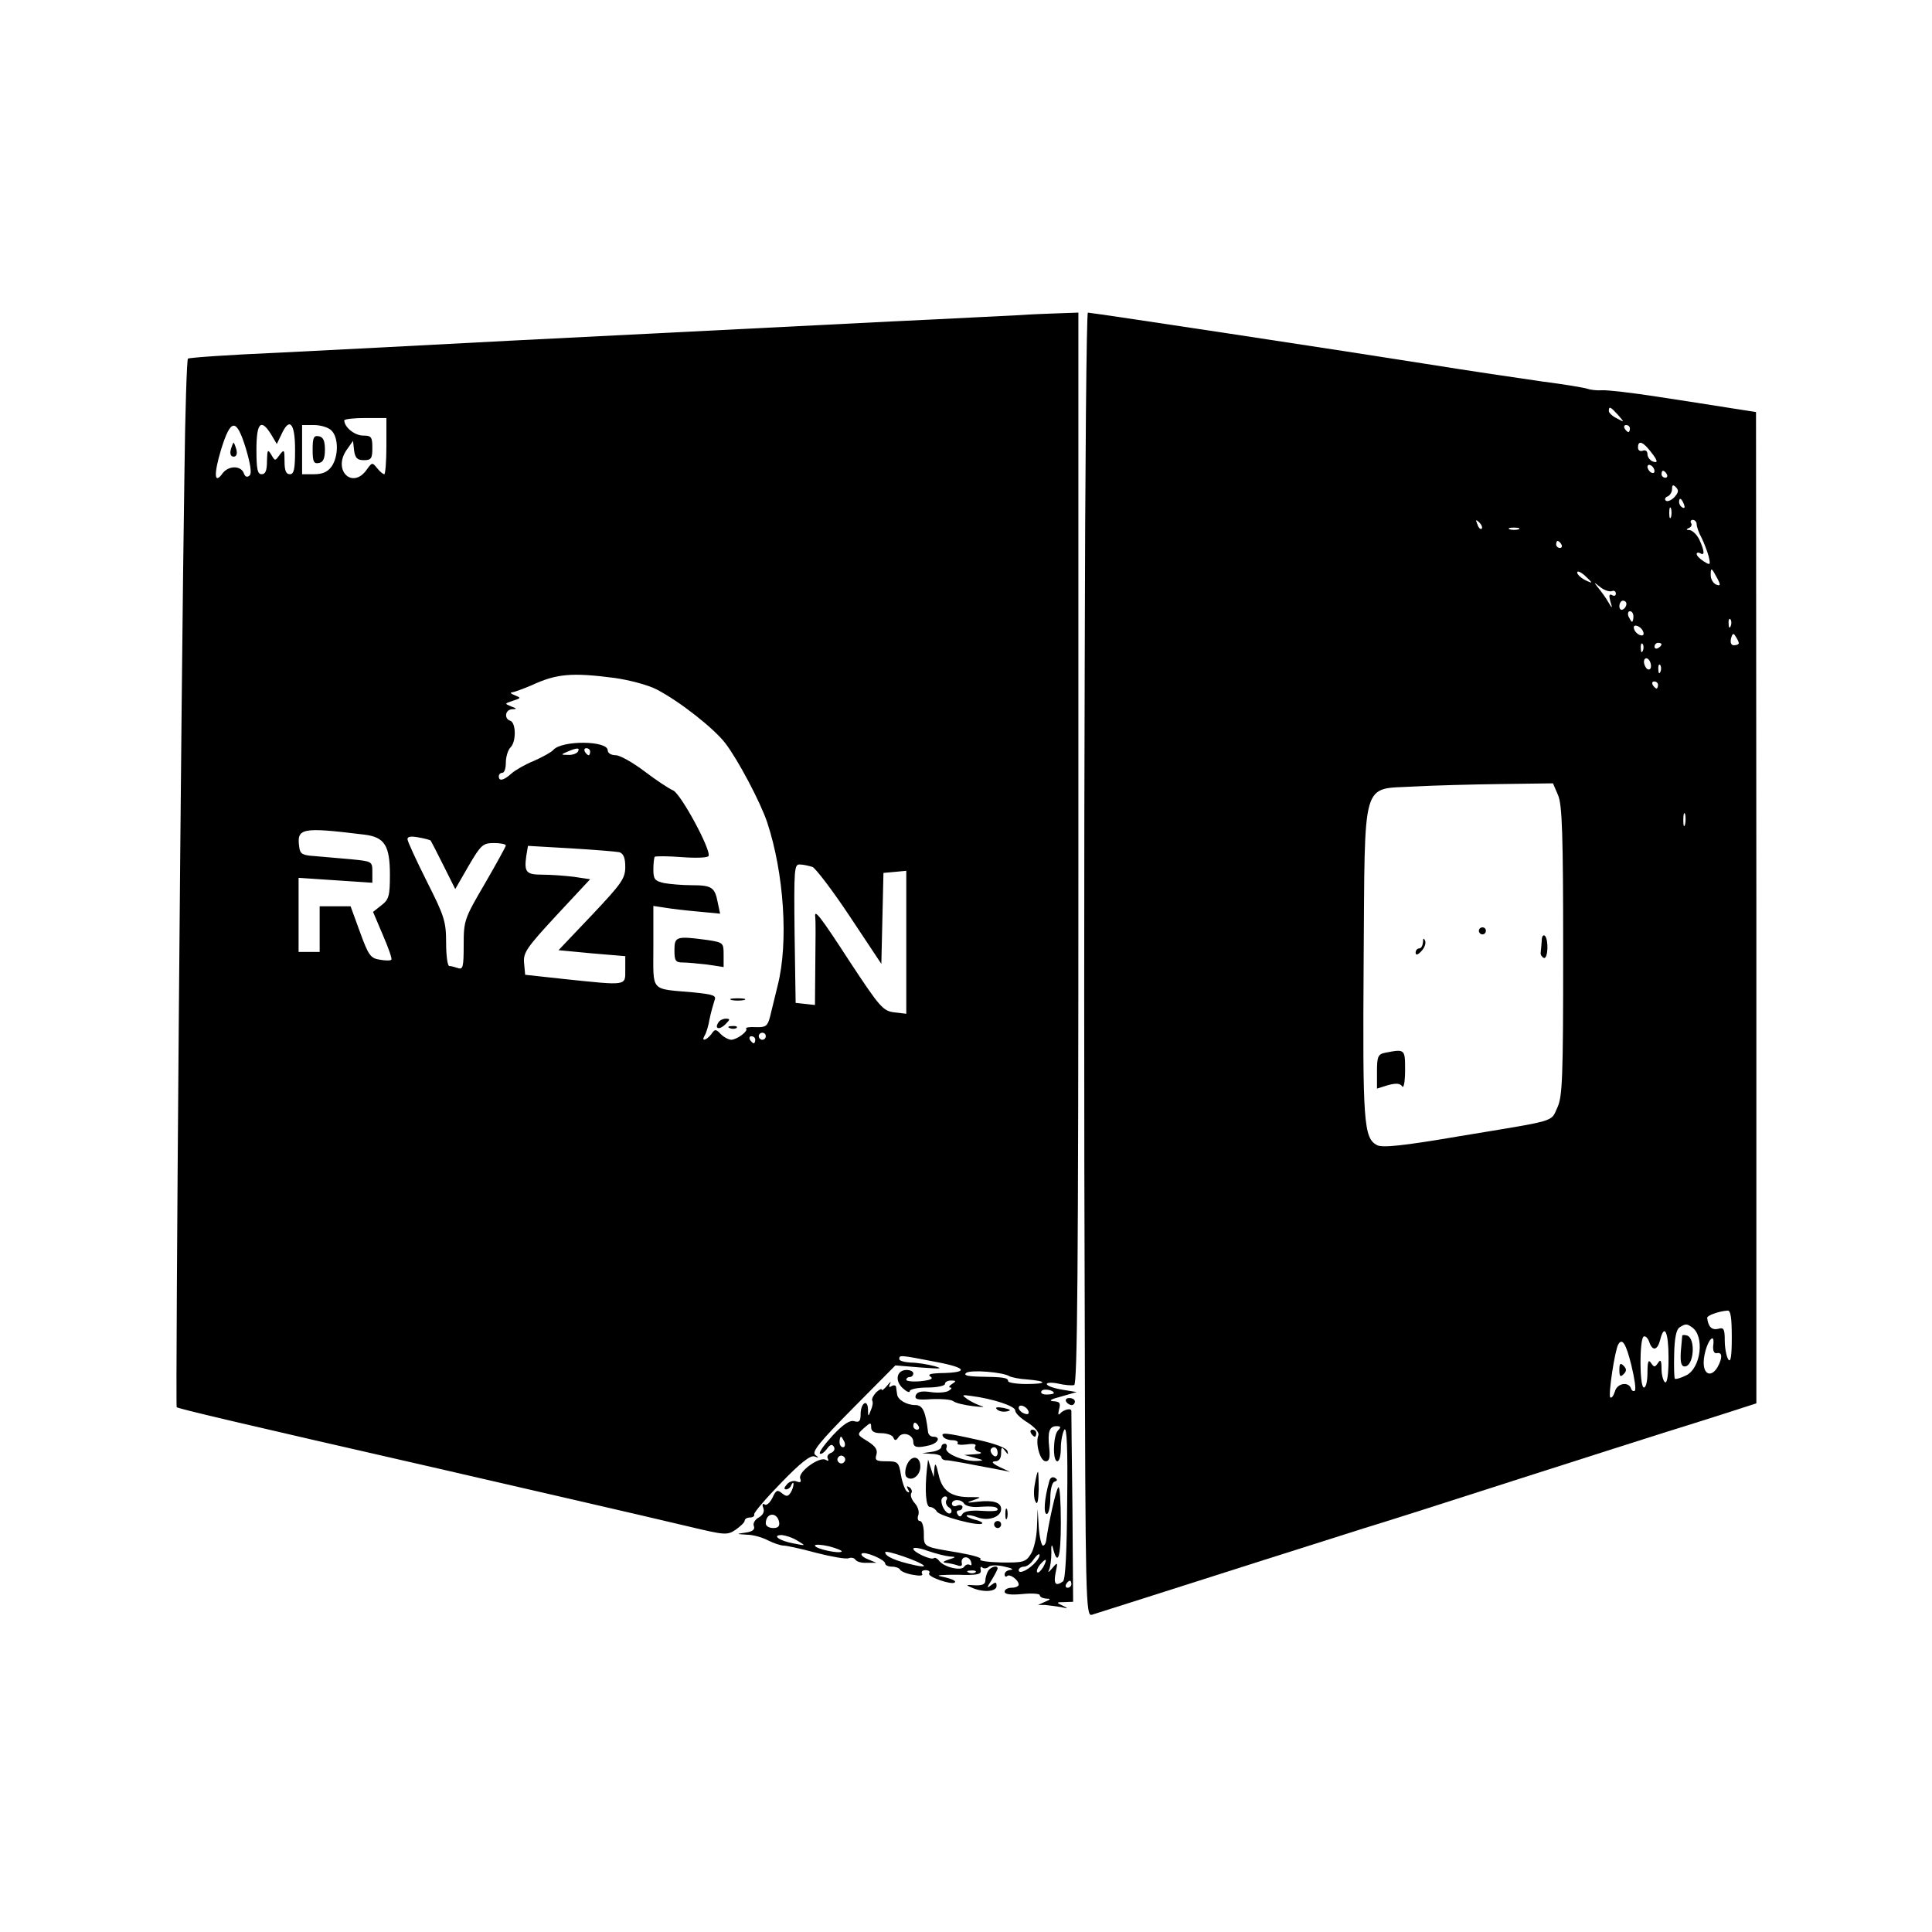 <?xml version="1.0" standalone="no"?>
<!DOCTYPE svg PUBLIC "-//W3C//DTD SVG 20010904//EN"
 "http://www.w3.org/TR/2001/REC-SVG-20010904/DTD/svg10.dtd">
<svg version="1.0" xmlns="http://www.w3.org/2000/svg"
 width="550pt" height="550pt" viewBox="0 0 550 550"
 preserveAspectRatio="xMidYMid meet">

<g transform="translate(0,550) scale(0.1,-0.1)"
fill="#000000" stroke="none">
<path d="M2905 4603 c-27 -1 -192 -10 -365 -18 -376 -19 -555 -28 -1090 -55
-223 -12 -518 -27 -657 -34 -139 -6 -255 -14 -258 -17 -3 -3 -8 -152 -10 -330
-9 -568 -26 -2651 -22 -2655 4 -4 172 -44 742 -174 99 -23 277 -64 395 -91
118 -27 263 -61 322 -75 101 -24 108 -25 132 -9 14 10 26 21 26 26 0 5 7 9 15
9 8 0 14 4 12 9 -1 5 33 45 76 89 55 57 83 79 95 76 14 -5 14 -4 3 4 -11 8 10
35 107 133 l121 122 73 -6 c56 -4 65 -4 38 4 -19 5 -50 10 -67 10 -18 1 -33 5
-33 10 0 12 1 12 104 -8 91 -17 95 -31 11 -32 -27 -1 -35 -4 -26 -10 9 -6 0
-10 -28 -13 -22 -2 -41 0 -41 4 0 5 5 8 10 8 6 0 10 5 10 10 0 6 -9 10 -19 10
-28 0 -35 -30 -11 -52 11 -10 20 -14 20 -8 0 5 22 10 50 10 28 0 50 5 50 10 0
6 8 10 18 10 14 0 15 -2 2 -10 -8 -5 -10 -10 -5 -10 6 0 4 -4 -4 -9 -7 -5 -30
-7 -51 -4 -26 4 -39 1 -43 -9 -4 -12 5 -14 46 -11 28 1 55 -1 61 -6 6 -5 31
-11 56 -14 25 -3 36 -3 25 0 -11 3 -29 12 -40 19 -18 13 -18 14 10 10 62 -8
125 -29 125 -41 0 -8 16 -23 36 -35 21 -14 33 -28 30 -36 -9 -23 5 -74 21 -74
10 0 13 10 10 38 -5 46 0 62 21 62 12 0 13 -3 4 -12 -14 -14 -16 -88 -2 -88 6
0 10 17 10 38 0 20 5 44 10 52 7 10 10 -54 8 -205 -1 -143 -5 -223 -12 -227
-21 -15 -27 -7 -21 24 7 32 6 32 -10 13 -9 -11 -13 -13 -9 -5 4 8 7 30 7 50
-1 19 1 26 4 15 14 -57 23 -30 23 70 0 59 -3 105 -7 101 -7 -6 -28 -103 -35
-153 -1 -7 -5 -13 -9 -13 -4 0 -10 24 -12 53 l-3 52 -2 -53 c-1 -29 -9 -64
-18 -77 -14 -22 -22 -24 -85 -23 -38 1 -64 5 -58 9 6 4 -22 12 -62 19 -102 17
-99 15 -99 55 0 19 -5 35 -11 35 -6 0 -8 7 -5 16 4 10 -1 25 -10 35 -9 10 -13
22 -10 28 4 5 1 13 -5 17 -8 5 -9 3 -4 -6 5 -8 4 -11 -3 -6 -5 3 -13 24 -17
46 -6 38 -9 40 -42 40 -29 0 -33 3 -28 19 4 14 -3 24 -25 38 -31 19 -31 19
-10 38 18 16 20 16 20 2 0 -12 9 -17 29 -17 16 0 32 -6 34 -12 4 -10 8 -10 15
1 12 17 42 7 42 -14 0 -16 12 -18 48 -9 24 7 30 24 9 24 -8 0 -14 6 -15 13 -7
59 -15 77 -36 77 -25 0 -50 15 -52 30 -1 5 -2 15 -3 21 0 5 -6 7 -13 3 -7 -5
-9 -2 -4 7 4 8 0 5 -8 -5 -9 -11 -16 -16 -16 -12 0 4 -7 0 -16 -8 -8 -9 -13
-19 -11 -23 3 -5 1 -17 -4 -28 -7 -19 -8 -19 -8 3 -1 31 -21 18 -21 -14 0 -20
-4 -24 -18 -20 -12 4 -31 -8 -61 -40 -23 -25 -40 -48 -37 -52 4 -3 12 3 20 13
9 13 15 15 20 6 4 -6 0 -14 -8 -17 -9 -3 -13 -11 -9 -17 3 -6 1 -7 -6 -3 -17
11 -80 -34 -73 -53 4 -10 1 -13 -11 -8 -8 3 -21 -1 -27 -9 -8 -9 -9 -14 -2
-14 6 0 13 6 15 13 3 6 6 8 6 2 0 -5 -3 -16 -8 -24 -8 -12 -12 -12 -25 -2 -13
11 -17 9 -27 -13 -7 -14 -17 -23 -22 -19 -6 4 -8 0 -4 -10 4 -11 -1 -20 -13
-27 -11 -6 -17 -17 -14 -24 4 -10 -3 -16 -23 -19 -28 -4 -28 -4 3 -6 18 0 45
-8 60 -16 16 -8 36 -15 45 -15 8 0 50 -9 94 -21 43 -11 84 -18 91 -15 7 3 16
1 19 -4 4 -6 18 -10 33 -9 l27 0 -24 10 c-13 5 -21 12 -18 16 8 8 67 -17 67
-28 0 -5 9 -9 19 -9 11 0 21 -4 23 -8 2 -5 18 -12 36 -15 21 -4 31 -3 27 3 -3
6 1 10 10 10 9 0 14 -4 10 -9 -6 -10 65 -34 73 -26 5 5 -9 11 -43 18 -11 3 12
4 50 4 58 -2 69 1 67 13 -2 8 0 12 4 8 4 -4 12 -4 18 1 6 6 26 6 46 1 19 -4
27 -8 18 -9 -10 -1 -18 -6 -18 -13 0 -6 3 -8 7 -5 7 8 33 -11 33 -24 0 -5 -9
-9 -20 -9 -11 0 -20 -5 -20 -11 0 -8 17 -10 50 -7 28 3 50 1 50 -3 0 -5 8 -9
18 -10 14 0 14 -2 -3 -9 l-20 -9 20 0 c11 -1 31 -4 45 -6 22 -5 22 -4 5 4 -19
9 -18 10 5 10 l25 1 -2 267 c-2 148 -3 271 -3 276 0 10 -23 4 -33 -8 -5 -5 -5
0 -2 13 5 18 2 22 -17 23 -14 1 -6 6 22 13 l45 13 -42 7 c-24 4 -43 11 -43 16
0 4 15 5 33 1 17 -4 38 -6 45 -4 9 4 12 318 12 1529 l0 1524 -57 -2 c-32 -1
-80 -3 -108 -5z m-1805 -373 c0 -44 -3 -80 -6 -80 -4 0 -13 8 -21 18 -13 16
-14 16 -29 -5 -40 -57 -97 -3 -58 55 l19 27 3 -27 c3 -22 9 -28 28 -28 21 0
24 5 24 35 0 31 -3 35 -26 35 -24 0 -53 23 -54 43 0 4 27 7 60 7 l60 0 0 -80z
m-400 -7 c13 -44 17 -70 11 -76 -7 -7 -13 -5 -17 6 -8 22 -43 22 -60 0 -24
-34 -26 -4 -5 66 28 91 44 92 71 4z m72 40 l16 -27 13 27 c23 51 39 33 39 -43
0 -56 -3 -70 -15 -70 -11 0 -15 11 -15 37 0 33 -1 35 -14 18 -13 -18 -13 -18
-24 1 -10 16 -11 14 -12 -18 0 -27 -4 -38 -15 -38 -12 0 -15 14 -15 70 0 77
13 90 42 43z m172 11 c20 -20 20 -73 0 -102 -11 -15 -25 -22 -50 -22 l-34 0 0
70 0 70 34 0 c19 0 42 -7 50 -16z m806 -704 c42 -6 95 -20 120 -33 65 -34 162
-110 195 -153 36 -47 100 -168 119 -225 48 -145 61 -342 30 -464 -8 -33 -18
-73 -22 -90 -7 -26 -12 -30 -40 -29 -18 1 -30 -1 -28 -4 7 -7 -25 -31 -42 -32
-7 0 -21 7 -30 16 -14 15 -17 15 -27 0 -14 -18 -30 -22 -19 -4 4 6 11 28 14
47 4 20 11 43 14 53 6 14 -2 17 -61 23 -124 11 -113 -1 -113 131 l0 115 33 -5
c17 -3 60 -8 94 -11 l63 -6 -7 33 c-8 42 -17 48 -74 48 -26 0 -61 3 -78 6 -27
6 -31 11 -31 39 0 17 2 34 4 36 3 2 37 2 76 -1 40 -3 74 -2 77 3 9 15 -79 178
-101 187 -12 5 -48 29 -81 54 -33 25 -70 46 -82 46 -13 0 -23 6 -23 14 0 28
-131 29 -155 1 -5 -6 -30 -20 -55 -31 -25 -10 -54 -27 -64 -36 -22 -20 -36
-23 -36 -8 0 6 5 10 10 10 6 0 10 13 10 29 0 16 6 36 13 43 17 16 16 70 0 76
-19 6 -15 32 5 33 14 0 14 2 -3 8 -19 8 -19 8 5 16 24 8 24 8 5 16 -11 4 -14
8 -7 8 7 1 31 10 55 20 71 33 114 37 237 21z m-105 -210 c-3 -5 -16 -10 -28
-9 -21 0 -21 1 -2 9 28 12 37 12 30 0z m35 0 c0 -5 -2 -10 -4 -10 -3 0 -8 5
-11 10 -3 6 -1 10 4 10 6 0 11 -4 11 -10z m-643 -236 c58 -7 73 -31 73 -115 0
-59 -3 -70 -24 -86 l-24 -19 28 -66 c16 -37 27 -68 24 -70 -2 -3 -17 -3 -33 0
-26 4 -32 12 -56 78 l-27 74 -44 0 -44 0 0 -65 0 -65 -30 0 -30 0 0 106 0 105
105 -7 105 -7 0 31 c0 30 -1 30 -62 36 -35 3 -81 7 -103 9 -33 2 -41 6 -43 25
-8 55 6 58 185 36z m189 -17 c1 -1 17 -32 36 -70 l34 -68 38 66 c35 60 41 65
72 65 19 0 34 -3 34 -7 0 -3 -27 -52 -60 -109 -58 -99 -60 -105 -60 -174 0
-62 -2 -71 -16 -66 -9 3 -20 6 -25 6 -5 0 -9 30 -9 66 0 61 -5 76 -55 175 -30
60 -55 114 -55 120 0 8 11 9 32 5 17 -3 32 -7 34 -9z m537 -33 c12 -4 17 -16
17 -42 0 -33 -11 -48 -95 -137 l-95 -100 95 -9 95 -8 0 -39 c0 -46 7 -45 -175
-26 l-110 12 -3 33 c-3 30 7 44 92 136 l96 103 -47 7 c-25 3 -65 6 -89 6 -46
0 -52 7 -46 52 l5 30 121 -7 c66 -4 129 -9 139 -11z m550 -42 c9 -4 58 -68
107 -142 l89 -134 3 129 3 130 33 3 32 3 0 -203 0 -204 -34 4 c-32 4 -41 14
-126 143 -87 134 -103 154 -99 127 1 -7 1 -66 0 -131 l-1 -118 -27 3 -28 3 -3
198 c-2 183 -1 197 15 196 10 0 26 -4 36 -7z m-133 -482 c0 -5 -4 -10 -10 -10
-5 0 -10 5 -10 10 0 6 5 10 10 10 6 0 10 -4 10 -10z m-30 -10 c0 -5 -2 -10 -4
-10 -3 0 -8 5 -11 10 -3 6 -1 10 4 10 6 0 11 -4 11 -10z m724 -958 c6 -3 29
-8 50 -9 59 -5 57 -13 -2 -13 -29 0 -52 4 -52 8 0 10 -13 12 -84 13 -33 1 -44
4 -35 11 14 9 104 2 123 -10z m126 -48 c0 -2 -9 -4 -21 -4 -11 0 -18 4 -14 10
5 8 35 3 35 -6z m-72 -52 c2 -7 -2 -10 -12 -6 -9 3 -16 11 -16 16 0 13 23 5
28 -10z m-313 -42 c3 -5 1 -10 -4 -10 -6 0 -11 5 -11 10 0 6 2 10 4 10 3 0 8
-4 11 -10z m-211 -45 c3 -8 1 -15 -4 -15 -6 0 -10 7 -10 15 0 8 2 15 4 15 2 0
6 -7 10 -15z m0 -56 c-3 -5 -10 -7 -15 -3 -5 3 -7 10 -3 15 3 5 10 7 15 3 5
-3 7 -10 3 -15z m-186 -172 c2 -12 -3 -17 -17 -17 -12 0 -21 6 -21 13 0 31 32
34 38 4z m52 -53 c25 -15 25 -15 -10 -8 -40 7 -65 24 -34 24 10 -1 30 -7 44
-16z m126 -31 c-7 -7 -76 8 -76 17 0 4 18 3 40 -2 23 -6 39 -13 36 -15z m308
-14 c19 -1 18 -2 -4 -9 -15 -5 -18 -8 -8 -9 9 -1 24 -4 33 -7 10 -4 15 -2 13
6 -4 19 19 23 26 5 3 -9 2 -13 -3 -10 -5 3 -12 1 -16 -5 -8 -13 -56 -2 -71 16
-6 8 -13 11 -16 8 -7 -6 -58 17 -58 27 0 5 19 2 41 -6 23 -8 51 -15 63 -16z
m-74 -26 c3 -3 -8 -3 -25 1 -55 12 -85 25 -85 37 0 8 99 -26 110 -38z m320 12
c-19 -23 -50 -38 -50 -25 0 5 7 10 15 10 8 0 20 9 27 20 7 10 14 17 17 15 2
-3 -2 -12 -9 -20z m20 -16 c-7 -11 -14 -18 -17 -15 -3 3 0 12 7 21 18 21 23
19 10 -6z m-193 -15 c-3 -3 -12 -4 -19 -1 -8 3 -5 6 6 6 11 1 17 -2 13 -5z
m273 -34 c0 -5 -5 -10 -11 -10 -5 0 -7 5 -4 10 3 6 8 10 11 10 2 0 4 -4 4 -10z"/>
<path d="M657 4220 c-3 -12 0 -20 8 -20 8 0 11 8 8 20 -3 11 -7 20 -8 20 -1 0
-5 -9 -8 -20z"/>
<path d="M890 4220 c0 -34 3 -41 18 -38 12 2 17 13 17 38 0 25 -5 36 -17 38
-15 3 -18 -4 -18 -38z"/>
<path d="M1920 2795 c0 -30 3 -35 24 -35 13 0 44 -3 70 -6 l46 -7 0 35 c0 34
-1 35 -46 42 -89 12 -94 10 -94 -29z"/>
<path d="M2083 2653 c9 -2 25 -2 35 0 9 3 1 5 -18 5 -19 0 -27 -2 -17 -5z"/>
<path d="M2045 2589 c-12 -18 3 -22 20 -5 14 14 14 16 1 16 -8 0 -18 -5 -21
-11z"/>
<path d="M2078 2573 c7 -3 16 -2 19 1 4 3 -2 6 -13 5 -11 0 -14 -3 -6 -6z"/>
<path d="M3088 3623 c-2 -544 -2 -1379 0 -1857 2 -820 3 -868 20 -863 9 3 168
53 352 112 184 59 376 119 425 135 50 15 248 78 440 140 193 62 382 122 420
134 39 12 112 35 162 51 l93 30 0 1411 -1 1411 -77 12 c-42 7 -135 21 -206 32
-71 11 -141 19 -155 18 -14 -1 -33 1 -41 4 -8 3 -67 13 -130 21 -63 9 -212 31
-330 50 -213 34 -951 146 -963 146 -4 0 -8 -444 -9 -987z m1518 696 c19 -22
19 -22 -3 -10 -13 6 -23 16 -23 21 0 15 5 12 26 -11z m34 -39 c0 -5 -2 -10 -4
-10 -3 0 -8 5 -11 10 -3 6 -1 10 4 10 6 0 11 -4 11 -10z m52 -57 c26 -31 31
-43 14 -37 -9 3 -16 13 -16 21 0 9 -6 13 -13 10 -8 -3 -14 1 -14 9 0 19 11 18
29 -3z m18 -64 c0 -6 -4 -7 -10 -4 -5 3 -10 11 -10 16 0 6 5 7 10 4 6 -3 10
-11 10 -16z m35 -9 c3 -5 1 -10 -4 -10 -6 0 -11 5 -11 10 0 6 2 10 4 10 3 0 8
-4 11 -10z m21 -66 c-9 -9 -20 -13 -24 -9 -4 4 -1 10 6 12 6 3 12 12 12 21 0
12 3 13 11 5 9 -9 7 -16 -5 -29z m28 -20 c3 -8 2 -12 -4 -9 -6 3 -10 10 -10
16 0 14 7 11 14 -7z m-37 -36 c-3 -7 -5 -2 -5 12 0 14 2 19 5 13 2 -7 2 -19 0
-25z m-539 -33 c-3 -3 -9 2 -12 12 -6 14 -5 15 5 6 7 -7 10 -15 7 -18z m612
13 c0 -7 6 -25 14 -39 7 -14 16 -38 20 -52 6 -26 5 -27 -14 -15 -11 7 -20 16
-20 21 0 4 5 5 10 2 13 -8 13 5 -2 38 -7 15 -20 27 -28 28 -10 0 -11 2 -2 6 6
2 10 9 6 14 -3 5 0 9 5 9 6 0 11 -6 11 -12z m-507 -15 c-7 -2 -19 -2 -25 0 -7
3 -2 5 12 5 14 0 19 -2 13 -5z m122 -43 c3 -5 1 -10 -4 -10 -6 0 -11 5 -11 10
0 6 2 10 4 10 3 0 8 -4 11 -10z m85 -108 c0 -1 -9 2 -20 8 -11 6 -20 15 -20
20 0 6 9 2 20 -7 11 -10 20 -19 20 -21z m359 11 c10 -19 9 -22 -4 -17 -8 4
-15 15 -15 27 0 23 2 22 19 -10z m-301 -36 c6 3 12 0 12 -7 0 -6 -5 -8 -11 -4
-8 4 -9 -1 -5 -17 7 -22 6 -23 -5 -4 -6 11 -19 29 -28 40 -15 19 -15 19 4 4
11 -9 26 -14 33 -12z m42 -36 c0 -6 -4 -13 -10 -16 -5 -3 -10 1 -10 9 0 9 5
16 10 16 6 0 10 -4 10 -9z m20 -36 c0 -8 -2 -15 -4 -15 -2 0 -6 7 -10 15 -3 8
-1 15 4 15 6 0 10 -7 10 -15z m277 -27 c-3 -8 -6 -5 -6 6 -1 11 2 17 5 13 3
-3 4 -12 1 -19z m-249 -17 c3 -8 -1 -12 -9 -9 -7 2 -15 10 -17 17 -3 8 1 12 9
9 7 -2 15 -10 17 -17z m272 -32 c0 -3 -6 -6 -14 -6 -8 0 -11 8 -8 20 4 14 7
16 13 5 5 -7 9 -16 9 -19z m-273 -21 c-3 -8 -6 -5 -6 6 -1 11 2 17 5 13 3 -3
4 -12 1 -19z m53 18 c0 -3 -4 -8 -10 -11 -5 -3 -10 -1 -10 4 0 6 5 11 10 11 6
0 10 -2 10 -4z m-30 -62 c0 -8 -4 -12 -10 -9 -5 3 -10 13 -10 21 0 8 5 12 10
9 6 -3 10 -13 10 -21z m27 -16 c-3 -8 -6 -5 -6 6 -1 11 2 17 5 13 3 -3 4 -12
1 -19z m-7 -38 c0 -5 -2 -10 -4 -10 -3 0 -8 5 -11 10 -3 6 -1 10 4 10 6 0 11
-4 11 -10z m-284 -315 c11 -28 14 -109 14 -444 0 -362 -2 -414 -17 -445 -19
-41 3 -34 -281 -81 -158 -27 -217 -33 -232 -25 -38 20 -41 66 -38 522 4 531
-8 490 144 499 54 3 166 6 247 7 l148 2 15 -35z m361 -82 c-3 -10 -5 -4 -5 12
0 17 2 24 5 18 2 -7 2 -21 0 -30z m133 -1460 c0 -54 -3 -73 -10 -63 -5 8 -10
32 -10 54 0 33 -3 38 -19 33 -18 -4 -28 6 -31 31 -1 7 32 19 58 21 9 1 12 -21
12 -76z m-114 29 c37 -24 27 -115 -15 -137 -16 -8 -30 -12 -33 -10 -2 2 -3 34
-2 71 1 44 6 69 15 75 17 11 21 11 35 1z m-66 -88 c0 -47 -4 -73 -10 -69 -5 3
-10 21 -10 38 0 25 -3 28 -10 17 -9 -13 -11 -13 -20 0 -7 11 -10 4 -10 -27 0
-24 -4 -43 -10 -43 -13 0 -13 137 -1 145 5 3 12 -4 16 -15 9 -27 23 -25 31 5
12 49 24 24 24 -51z m127 34 c-1 -14 3 -22 11 -20 15 3 16 -13 2 -39 -17 -30
-40 -24 -40 12 0 28 15 69 25 69 3 0 4 -10 2 -22z m-233 -54 c9 -37 14 -69 10
-73 -4 -3 -9 0 -11 7 -8 20 -40 14 -46 -10 -4 -12 -9 -19 -13 -16 -6 7 13 134
23 151 11 19 22 2 37 -59z"/>
<path d="M4210 2850 c0 -5 5 -10 10 -10 6 0 10 5 10 10 0 6 -4 10 -10 10 -5 0
-10 -4 -10 -10z"/>
<path d="M4389 2822 c-1 -12 -2 -27 -3 -34 -1 -6 4 -13 9 -15 12 -4 14 52 3
63 -5 4 -9 -2 -9 -14z"/>
<path d="M4051 2818 c-1 -10 -5 -18 -11 -18 -5 0 -10 -5 -10 -12 0 -8 6 -7 16
4 9 9 14 22 11 30 -4 9 -6 7 -6 -4z"/>
<path d="M3943 2503 c-20 -4 -23 -11 -23 -53 l0 -49 32 10 c23 6 34 5 40 -4 4
-6 8 14 8 46 0 61 0 61 -57 50z"/>
<path d="M4789 1698 c0 -1 -2 -22 -4 -45 -2 -31 1 -43 11 -43 26 0 32 79 7 88
-7 2 -13 2 -14 0z"/>
<path d="M4610 1600 c0 -19 3 -21 12 -12 9 9 9 15 0 24 -9 9 -12 7 -12 -12z"/>
<path d="M3035 1510 c3 -5 10 -10 16 -10 5 0 9 5 9 10 0 6 -7 10 -16 10 -8 0
-12 -4 -9 -10z"/>
<path d="M2838 1488 c6 -6 18 -8 28 -6 14 3 12 5 -9 10 -19 3 -25 2 -19 -4z"/>
<path d="M2935 1420 c3 -5 8 -10 11 -10 2 0 4 5 4 10 0 6 -5 10 -11 10 -5 0
-7 -4 -4 -10z"/>
<path d="M2685 1410 c3 -5 15 -10 26 -10 11 0 18 -4 15 -8 -3 -5 9 -6 26 -4
20 3 29 1 24 -6 -3 -6 2 -13 11 -15 11 -3 6 -6 -12 -7 l-30 -2 30 -8 c27 -7
27 -8 6 -9 -37 -2 -92 21 -87 36 3 7 1 13 -4 13 -6 0 -10 -4 -10 -9 0 -5 -12
-12 -27 -14 l-28 -4 28 -2 c15 0 27 -5 27 -9 0 -5 6 -9 13 -9 11 0 52 -8 152
-27 l30 -6 -30 14 c-20 10 -24 15 -12 16 11 0 17 8 17 23 0 18 2 19 11 7 9
-12 10 -12 7 -1 -3 9 -34 21 -84 32 -94 21 -107 22 -99 9z m155 -46 c0 -8 -4
-12 -10 -9 -5 3 -10 10 -10 16 0 5 5 9 10 9 6 0 10 -7 10 -16z"/>
<path d="M2581 1328 c-5 -13 -5 -27 -1 -32 15 -15 40 3 40 29 0 32 -27 34 -39
3z"/>
<path d="M2639 1320 c-7 -64 -3 -110 8 -110 7 0 16 -6 20 -13 8 -13 120 -43
129 -34 3 2 -7 8 -22 11 -14 4 -24 9 -22 12 3 2 17 0 32 -6 31 -11 66 2 66 24
0 19 -22 26 -67 21 -32 -4 -34 -3 -13 4 25 9 25 9 -5 9 -56 -1 -83 17 -93 64
-7 31 -10 36 -12 18 l-2 -25 -8 25 -8 25 -3 -25z m55 -91 c-3 -6 0 -15 7 -20
7 -4 10 -11 6 -16 -9 -8 -27 15 -27 35 0 6 5 12 11 12 5 0 7 -5 3 -11z m51
-10 c4 -6 21 -10 39 -9 44 3 56 1 56 -8 0 -4 -21 -5 -46 -3 -29 2 -49 -1 -54
-9 -5 -9 -9 -9 -14 -1 -4 6 -2 11 3 11 6 0 11 4 11 10 0 5 -7 7 -15 4 -8 -4
-15 -1 -15 5 0 14 27 14 35 0z"/>
<path d="M2946 1275 c-4 -19 -3 -42 2 -50 5 -11 8 1 9 35 0 27 -1 50 -2 50 -2
0 -6 -16 -9 -35z"/>
<path d="M2987 1283 c-14 -49 -17 -93 -7 -93 5 0 10 20 10 44 0 26 5 46 12 48
9 3 9 6 1 11 -7 4 -14 0 -16 -10z"/>
<path d="M2862 1190 c0 -14 2 -19 5 -12 2 6 2 18 0 25 -3 6 -5 1 -5 -13z"/>
<path d="M2830 1160 c0 -5 5 -10 10 -10 6 0 10 5 10 10 0 6 -4 10 -10 10 -5 0
-10 -4 -10 -10z"/>
<path d="M2813 1028 c-4 -7 -8 -20 -8 -28 0 -10 -9 -14 -30 -13 -25 2 -27 1
-10 -6 32 -15 72 -13 72 4 0 12 -3 12 -16 2 -13 -10 -12 -7 2 15 9 15 17 30
17 33 0 10 -19 5 -27 -7z"/>
</g>
</svg>
